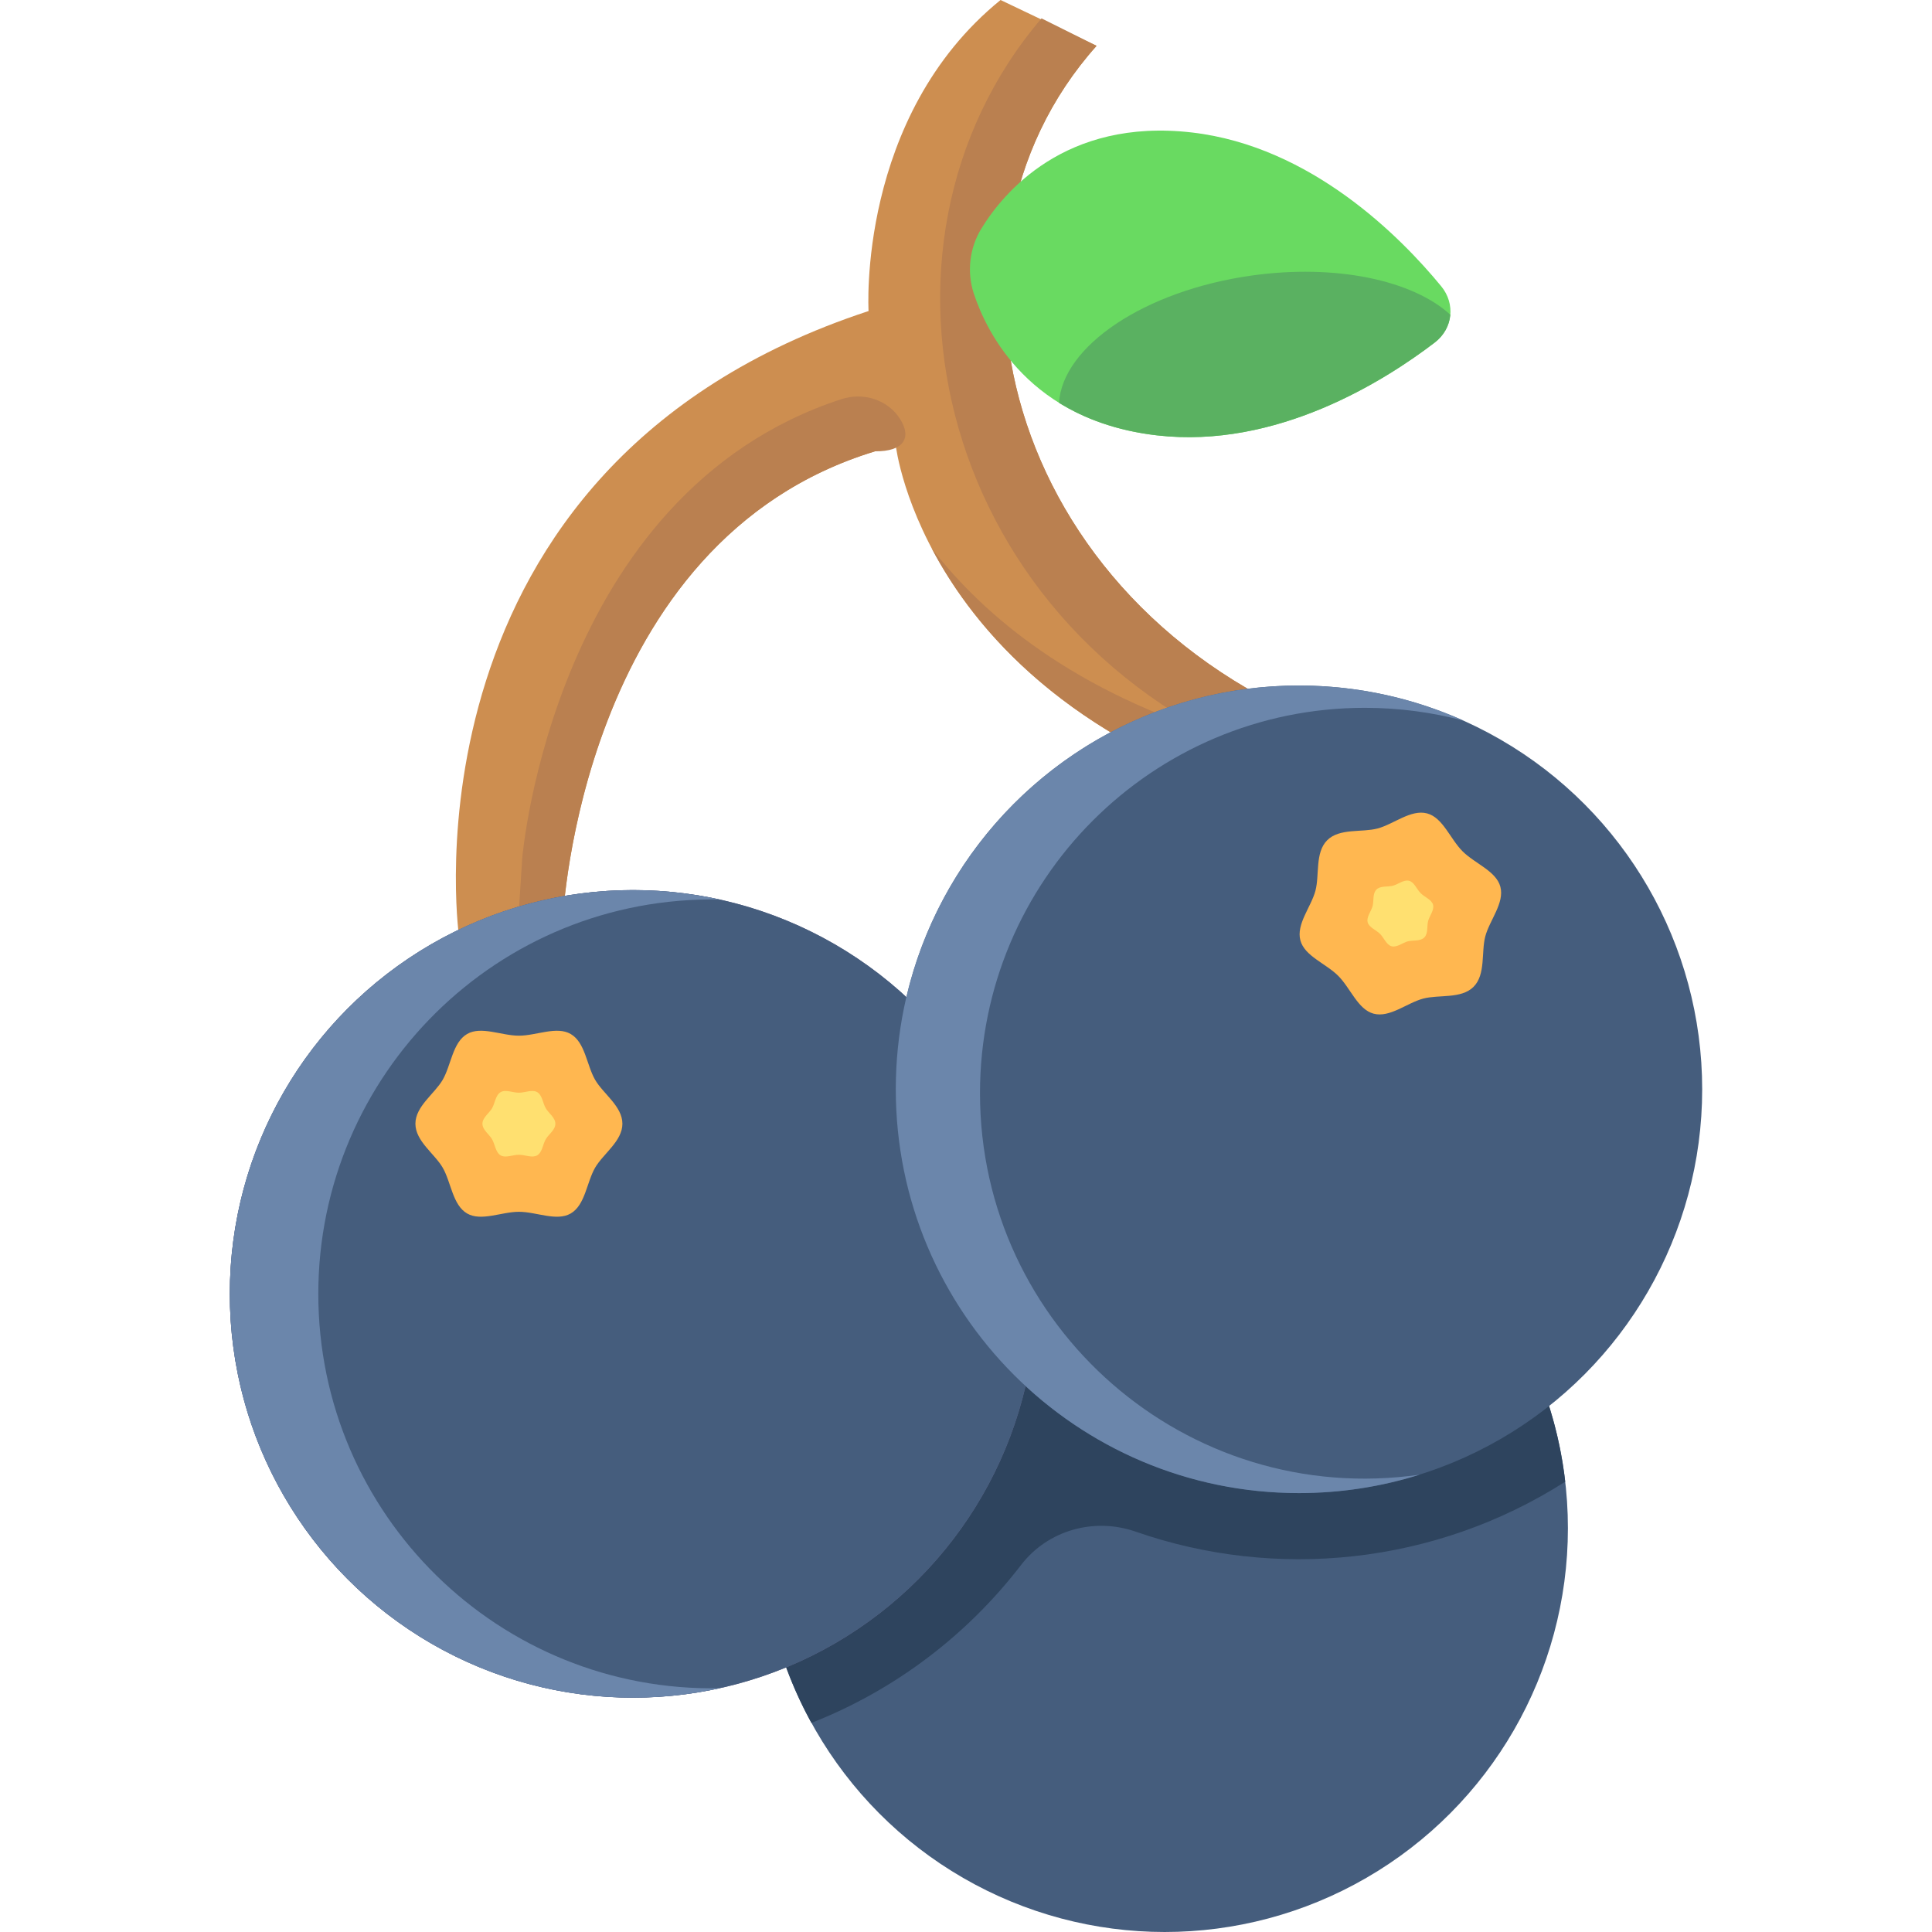 <svg id="Layer_1" enable-background="new 0 0 496 496" height="512" viewBox="0 0 496 496" width="512" xmlns="http://www.w3.org/2000/svg"><path d="m281.523 11.767c-47.298 52.902-22.308 146.79 65.107 177.077 6.799 2.356-21.701 16.612-21.701 16.612-87.738-26.916-94.954-91.065-94.954-91.065-81.108 20.021-85.509 121.927-85.509 121.927l-26.695 3.404s-16.382-119.946 105.214-159.871c0 0-2.99-49.907 33.887-79.851z" fill="#cd8e50"/><g fill="#ba8050"><path d="m346.63 188.844c-87.415-30.287-112.405-124.176-65.107-177.077l-14.137-7.05c-50.138 58.685-26.723 158.643 60.692 191.375 2.992 1.121 25.351-4.893 18.552-7.248z"/><path d="m231.09 107.582c-3.159-4.999-9.461-6.942-15.083-5.108-74.055 24.161-81.926 117.76-81.926 117.76l-1.138 17.554 11.522-1.469s4.221-97.405 80.219-120.457c7.257.077 9.48-3.417 6.406-8.28z"/><path d="m346.63 188.844c-6.256-2.167-12.181-4.671-17.794-7.452-6.471 4.065-14.292 7.979-14.292 7.979-38.657-11.859-61.677-30.945-75.341-48.588 11.005 20.885 34.8 49.05 85.726 64.673 0 0 28.5-14.257 21.701-16.612z"/></g><ellipse cx="299.015" cy="392.336" fill="#455d7d" rx="103.513" ry="103.664"/><path d="m401.84 380.393c-5.915-51.625-49.691-91.72-102.825-91.72-57.168 0-103.513 46.412-103.513 103.664 0 18.124 4.649 35.158 12.811 49.981 21.43-8.41 39.993-22.543 53.808-40.525 6.882-8.958 18.771-12.296 29.437-8.575 35.729 12.463 76.621 8.638 110.282-12.825z" fill="#2e445e"/><ellipse cx="162.513" cy="332.175" fill="#66658b" rx="103.513" ry="103.664"/><ellipse cx="162.513" cy="332.175" fill="#455d7d" rx="103.513" ry="103.664"/><path d="m81.719 332.175c0-56.316 46.048-102.311 103.086-101.246-7.181-1.579-14.638-2.418-22.292-2.418-57.169.001-103.513 46.412-103.513 103.664s46.344 103.664 103.513 103.664c7.654 0 15.112-.84 22.292-2.418-56.599 1.1-103.086-44.532-103.086-101.246z" fill="#6b86ab"/><path d="m159.789 288.497c0 4.48-4.928 7.68-7.016 11.298-2.156 3.735-2.529 9.58-6.257 11.741-3.616 2.097-8.818-.434-13.297-.434s-9.681 2.53-13.297.433c-3.728-2.162-4.101-8.007-6.257-11.742-2.089-3.618-7.016-6.818-7.016-11.298s4.928-7.68 7.016-11.298c2.156-3.735 2.529-9.58 6.257-11.741 3.616-2.097 8.818.434 13.297.434s9.681-2.53 13.297-.433c3.728 2.162 4.101 8.007 6.257 11.742 2.088 3.618 7.016 6.818 7.016 11.298z" fill="#ffb750"/><ellipse cx="333.487" cy="279.656" fill="#455d7d" rx="103.513" ry="103.664"/><path d="m251.593 280.656c0-54.642 44.232-98.938 98.795-98.938 8.795 0 17.319 1.157 25.435 3.316-12.924-5.808-27.252-9.041-42.335-9.041-57.168 0-103.513 46.412-103.513 103.664s46.344 103.664 103.513 103.664c10.802 0 21.216-1.659 31.005-4.733-59.892 8.573-112.9-37.962-112.9-97.932z" fill="#6b86ab"/><path d="m378.303 253.345c-3.165 3.169-8.91 1.948-12.944 3.027-4.163 1.113-8.561 4.977-12.724 3.864-4.034-1.079-5.915-6.548-9.08-9.717-3.166-3.17-8.635-5.062-9.711-9.103-1.111-4.167 2.755-8.57 3.865-12.737 1.077-4.041-.15-9.789 3.016-12.959 3.165-3.169 8.91-1.948 12.944-3.027 4.163-1.113 8.561-4.977 12.724-3.864 4.034 1.079 5.915 6.548 9.08 9.717 3.166 3.17 8.635 5.062 9.711 9.103 1.111 4.167-2.755 8.57-3.865 12.737-1.077 4.041.149 9.789-3.016 12.959z" fill="#ffb750"/><path d="m369.998 73.49c3.728 4.536 2.996 10.888-1.667 14.453-12.944 9.897-40.657 27.371-71.302 23.826-32.632-3.775-43.669-26.267-47.008-36.35-1.846-5.572-1.138-11.738 1.932-16.748 5.547-9.055 21.414-28.434 54.046-24.659 30.644 3.545 53.649 26.886 63.999 39.478z" fill="#69da61"/><path d="m368.331 87.943c-12.944 9.897-40.657 27.371-71.302 23.826-10.446-1.208-18.68-4.335-25.156-8.359.94-14.558 21.929-28.758 49.307-32.647 21.804-3.097 41.532 1.216 51.159 10.033-.231 2.703-1.592 5.299-4.008 7.147z" fill="#5ab161"/><path d="m365.656 240.682c-1.035 1.036-2.913.637-4.231.989-1.361.364-2.799 1.627-4.16 1.263-1.319-.353-1.934-2.141-2.968-3.177-1.035-1.036-2.823-1.655-3.175-2.976-.363-1.362.9-2.802 1.264-4.164.352-1.321-.049-3.2.986-4.236s2.913-.637 4.231-.99c1.361-.364 2.799-1.627 4.16-1.263 1.319.353 1.934 2.141 2.968 3.177 1.035 1.036 2.823 1.655 3.175 2.976.363 1.362-.9 2.801-1.264 4.164-.352 1.322.049 3.201-.986 4.237z" fill="#ffe070"/><path d="m142.581 288.497c0 1.579-1.736 2.706-2.472 3.981-.76 1.316-.891 3.376-2.205 4.137-1.274.739-3.107-.153-4.685-.153s-3.411.891-4.686.153c-1.314-.762-1.445-2.821-2.205-4.137-.736-1.275-2.472-2.403-2.472-3.981 0-1.579 1.736-2.706 2.472-3.981.76-1.316.891-3.376 2.205-4.137 1.274-.739 3.107.153 4.685.153s3.411-.891 4.686-.153c1.314.762 1.445 2.821 2.205 4.137.736 1.274 2.472 2.402 2.472 3.981z" fill="#ffe070"/></svg>